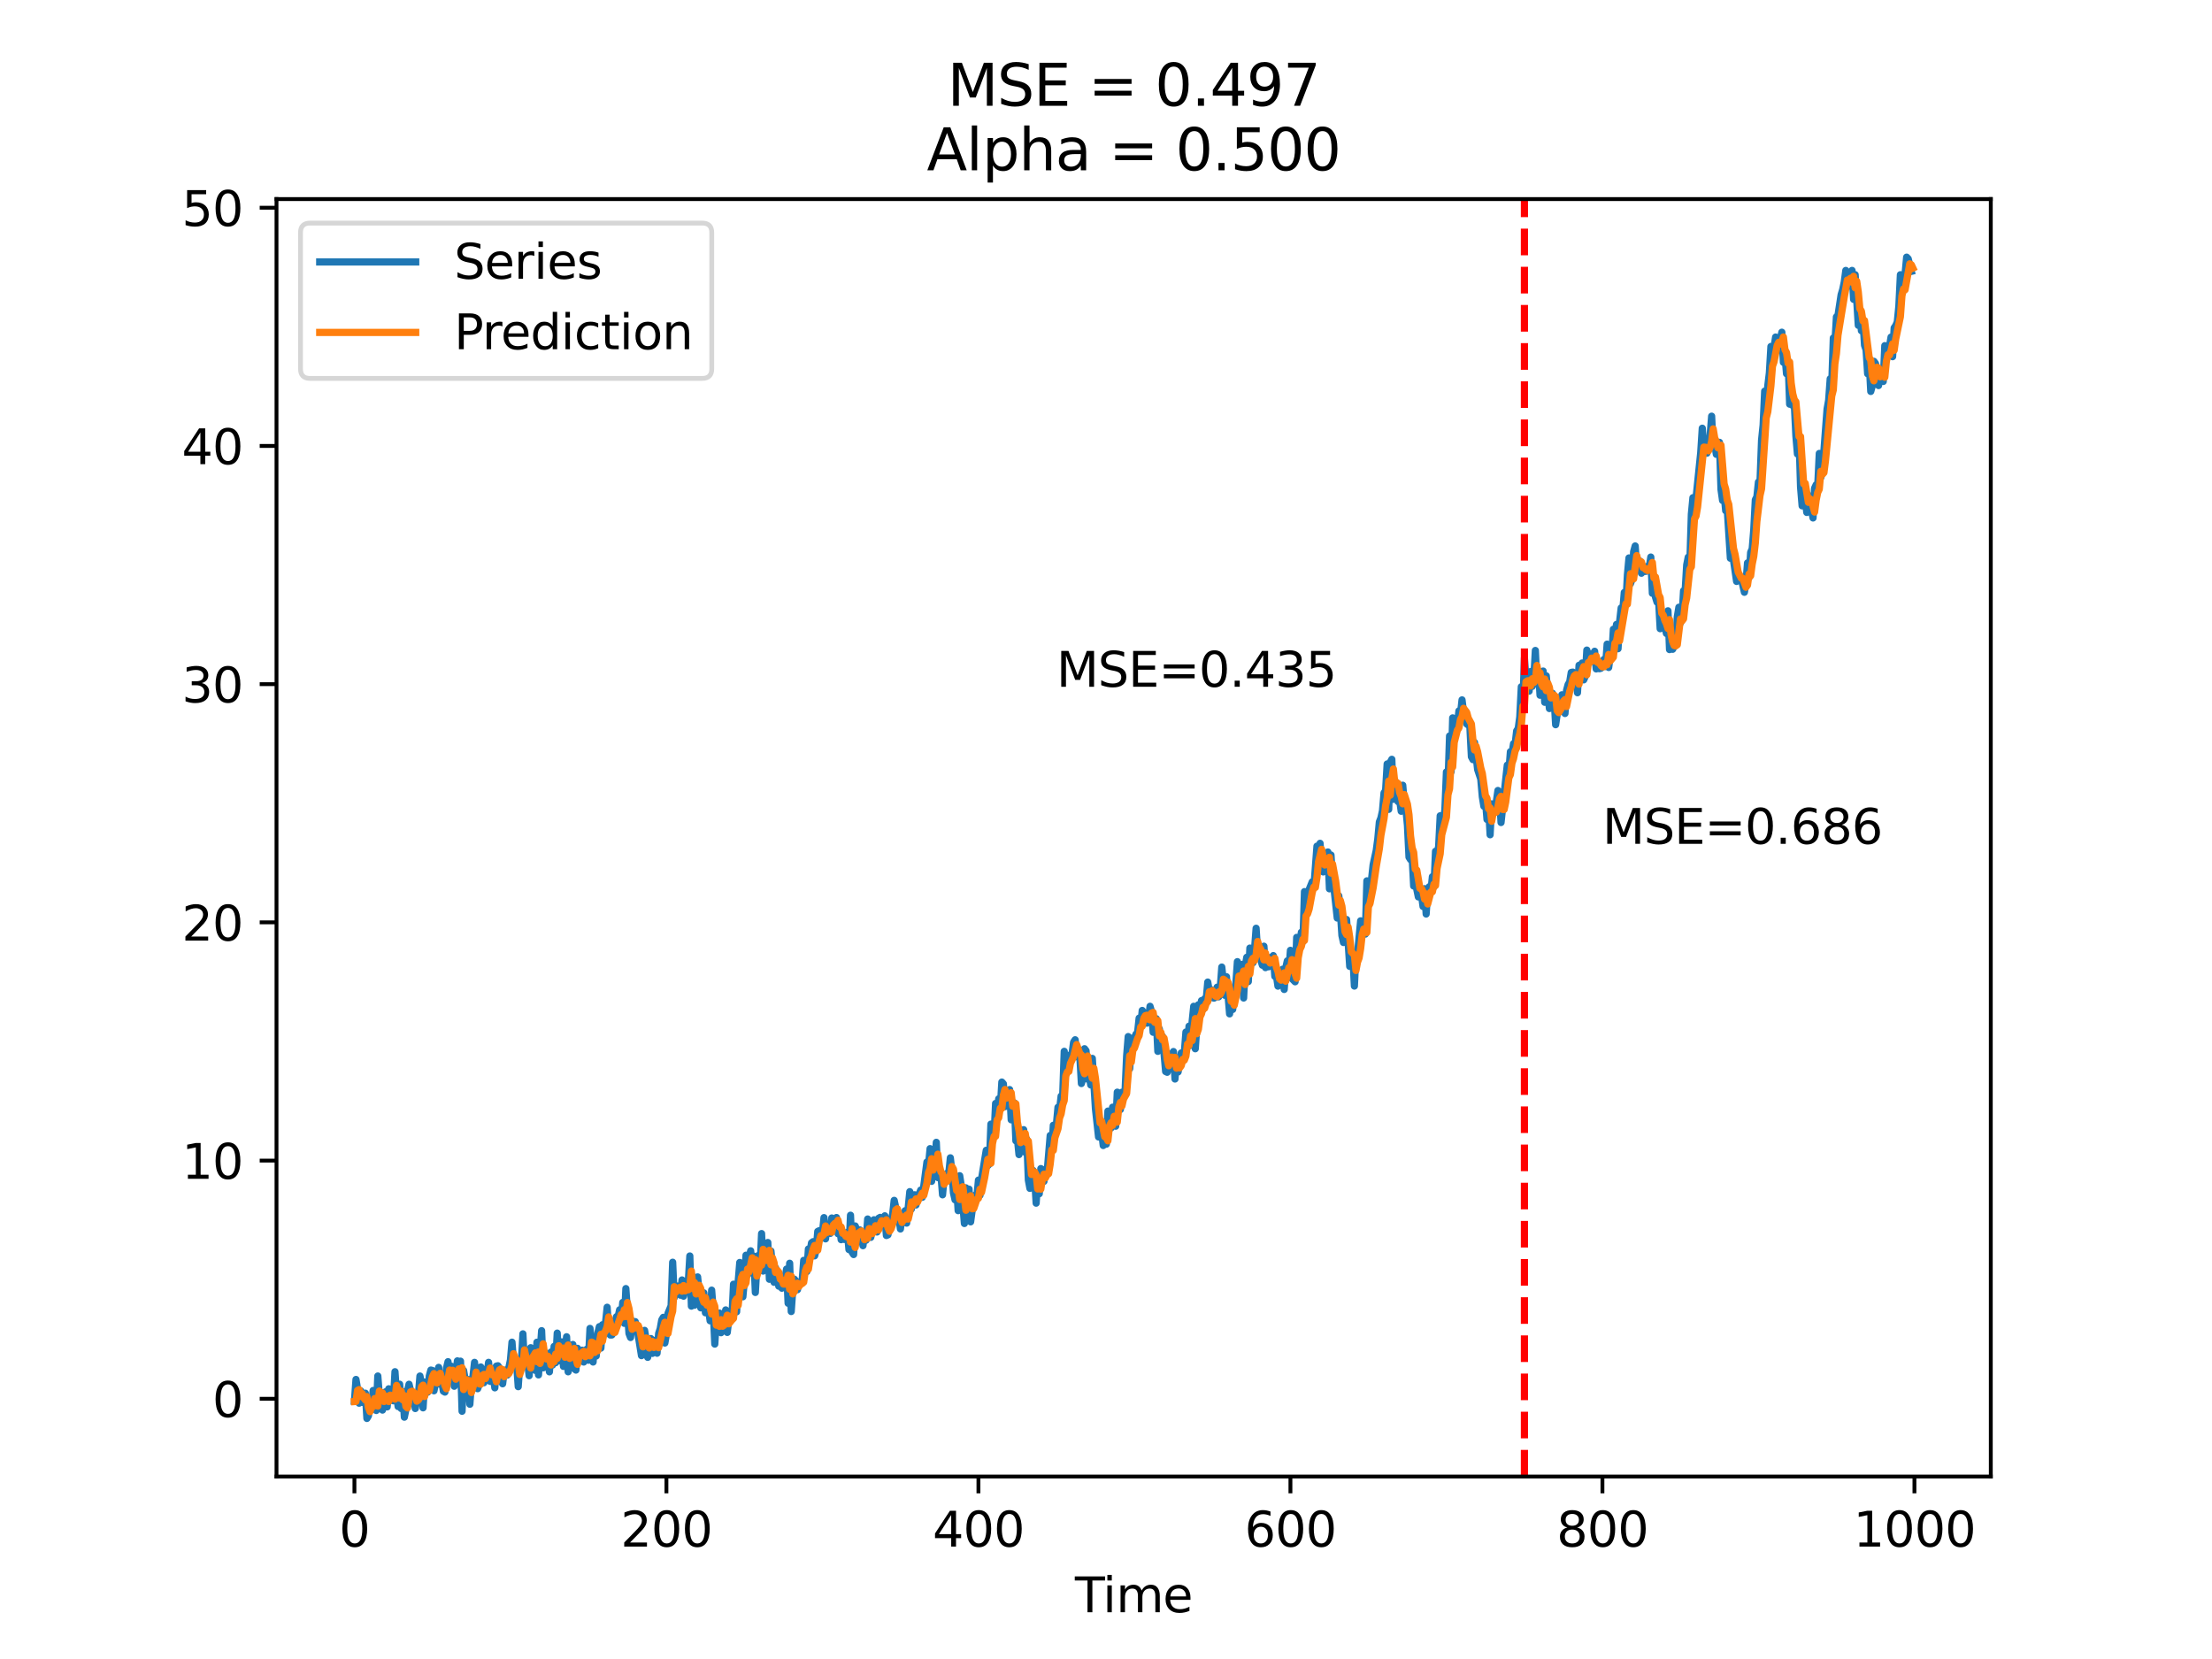<?xml version="1.0" encoding="utf-8" standalone="no"?>
<!DOCTYPE svg PUBLIC "-//W3C//DTD SVG 1.1//EN"
  "http://www.w3.org/Graphics/SVG/1.1/DTD/svg11.dtd">
<svg xmlns:xlink="http://www.w3.org/1999/xlink" width="460.8pt" height="345.6pt" viewBox="0 0 460.8 345.6" xmlns="http://www.w3.org/2000/svg" version="1.1">
 <defs>
  <style type="text/css">*{stroke-linejoin: round; stroke-linecap: butt}</style>
 </defs>
 <g id="figure_1">
  <g id="patch_1">
   <path d="M 0 345.6 
L 460.8 345.6 
L 460.8 0 
L 0 0 
z
" style="fill: #ffffff"/>
  </g>
  <g id="axes_1">
   <g id="patch_2">
    <path d="M 57.6 307.584 
L 414.72 307.584 
L 414.72 41.472 
L 57.6 41.472 
z
" style="fill: #ffffff"/>
   </g>
   <g id="matplotlib.axis_1">
    <g id="xtick_1">
     <g id="line2d_1">
      <defs>
       <path id="mbcb02aef95" d="M 0 0 
L 0 3.5 
" style="stroke: #000000; stroke-width: 0.8"/>
      </defs>
      <g>
       <use xlink:href="#mbcb02aef95" x="73.833" y="307.584" style="stroke: #000000; stroke-width: 0.8"/>
      </g>
     </g>
     <g id="text_1">
      <!-- 0 -->
      <g transform="translate(70.651 322.182) scale(0.1 -0.1)">
       <defs>
        <path id="DejaVuSans-30" d="M 2034 4250 
Q 1547 4250 1301 3770 
Q 1056 3291 1056 2328 
Q 1056 1369 1301 889 
Q 1547 409 2034 409 
Q 2525 409 2770 889 
Q 3016 1369 3016 2328 
Q 3016 3291 2770 3770 
Q 2525 4250 2034 4250 
z
M 2034 4750 
Q 2819 4750 3233 4129 
Q 3647 3509 3647 2328 
Q 3647 1150 3233 529 
Q 2819 -91 2034 -91 
Q 1250 -91 836 529 
Q 422 1150 422 2328 
Q 422 3509 836 4129 
Q 1250 4750 2034 4750 
z
" transform="scale(0.016)"/>
       </defs>
       <use xlink:href="#DejaVuSans-30"/>
      </g>
     </g>
    </g>
    <g id="xtick_2">
     <g id="line2d_2">
      <g>
       <use xlink:href="#mbcb02aef95" x="138.829" y="307.584" style="stroke: #000000; stroke-width: 0.8"/>
      </g>
     </g>
     <g id="text_2">
      <!-- 200 -->
      <g transform="translate(129.285 322.182) scale(0.1 -0.1)">
       <defs>
        <path id="DejaVuSans-32" d="M 1228 531 
L 3431 531 
L 3431 0 
L 469 0 
L 469 531 
Q 828 903 1448 1529 
Q 2069 2156 2228 2338 
Q 2531 2678 2651 2914 
Q 2772 3150 2772 3378 
Q 2772 3750 2511 3984 
Q 2250 4219 1831 4219 
Q 1534 4219 1204 4116 
Q 875 4013 500 3803 
L 500 4441 
Q 881 4594 1212 4672 
Q 1544 4750 1819 4750 
Q 2544 4750 2975 4387 
Q 3406 4025 3406 3419 
Q 3406 3131 3298 2873 
Q 3191 2616 2906 2266 
Q 2828 2175 2409 1742 
Q 1991 1309 1228 531 
z
" transform="scale(0.016)"/>
       </defs>
       <use xlink:href="#DejaVuSans-32"/>
       <use xlink:href="#DejaVuSans-30" x="63.623"/>
       <use xlink:href="#DejaVuSans-30" x="127.246"/>
      </g>
     </g>
    </g>
    <g id="xtick_3">
     <g id="line2d_3">
      <g>
       <use xlink:href="#mbcb02aef95" x="203.825" y="307.584" style="stroke: #000000; stroke-width: 0.8"/>
      </g>
     </g>
     <g id="text_3">
      <!-- 400 -->
      <g transform="translate(194.281 322.182) scale(0.1 -0.1)">
       <defs>
        <path id="DejaVuSans-34" d="M 2419 4116 
L 825 1625 
L 2419 1625 
L 2419 4116 
z
M 2253 4666 
L 3047 4666 
L 3047 1625 
L 3713 1625 
L 3713 1100 
L 3047 1100 
L 3047 0 
L 2419 0 
L 2419 1100 
L 313 1100 
L 313 1709 
L 2253 4666 
z
" transform="scale(0.016)"/>
       </defs>
       <use xlink:href="#DejaVuSans-34"/>
       <use xlink:href="#DejaVuSans-30" x="63.623"/>
       <use xlink:href="#DejaVuSans-30" x="127.246"/>
      </g>
     </g>
    </g>
    <g id="xtick_4">
     <g id="line2d_4">
      <g>
       <use xlink:href="#mbcb02aef95" x="268.82" y="307.584" style="stroke: #000000; stroke-width: 0.8"/>
      </g>
     </g>
     <g id="text_4">
      <!-- 600 -->
      <g transform="translate(259.277 322.182) scale(0.1 -0.1)">
       <defs>
        <path id="DejaVuSans-36" d="M 2113 2584 
Q 1688 2584 1439 2293 
Q 1191 2003 1191 1497 
Q 1191 994 1439 701 
Q 1688 409 2113 409 
Q 2538 409 2786 701 
Q 3034 994 3034 1497 
Q 3034 2003 2786 2293 
Q 2538 2584 2113 2584 
z
M 3366 4563 
L 3366 3988 
Q 3128 4100 2886 4159 
Q 2644 4219 2406 4219 
Q 1781 4219 1451 3797 
Q 1122 3375 1075 2522 
Q 1259 2794 1537 2939 
Q 1816 3084 2150 3084 
Q 2853 3084 3261 2657 
Q 3669 2231 3669 1497 
Q 3669 778 3244 343 
Q 2819 -91 2113 -91 
Q 1303 -91 875 529 
Q 447 1150 447 2328 
Q 447 3434 972 4092 
Q 1497 4750 2381 4750 
Q 2619 4750 2861 4703 
Q 3103 4656 3366 4563 
z
" transform="scale(0.016)"/>
       </defs>
       <use xlink:href="#DejaVuSans-36"/>
       <use xlink:href="#DejaVuSans-30" x="63.623"/>
       <use xlink:href="#DejaVuSans-30" x="127.246"/>
      </g>
     </g>
    </g>
    <g id="xtick_5">
     <g id="line2d_5">
      <g>
       <use xlink:href="#mbcb02aef95" x="333.816" y="307.584" style="stroke: #000000; stroke-width: 0.8"/>
      </g>
     </g>
     <g id="text_5">
      <!-- 800 -->
      <g transform="translate(324.273 322.182) scale(0.1 -0.1)">
       <defs>
        <path id="DejaVuSans-38" d="M 2034 2216 
Q 1584 2216 1326 1975 
Q 1069 1734 1069 1313 
Q 1069 891 1326 650 
Q 1584 409 2034 409 
Q 2484 409 2743 651 
Q 3003 894 3003 1313 
Q 3003 1734 2745 1975 
Q 2488 2216 2034 2216 
z
M 1403 2484 
Q 997 2584 770 2862 
Q 544 3141 544 3541 
Q 544 4100 942 4425 
Q 1341 4750 2034 4750 
Q 2731 4750 3128 4425 
Q 3525 4100 3525 3541 
Q 3525 3141 3298 2862 
Q 3072 2584 2669 2484 
Q 3125 2378 3379 2068 
Q 3634 1759 3634 1313 
Q 3634 634 3220 271 
Q 2806 -91 2034 -91 
Q 1263 -91 848 271 
Q 434 634 434 1313 
Q 434 1759 690 2068 
Q 947 2378 1403 2484 
z
M 1172 3481 
Q 1172 3119 1398 2916 
Q 1625 2713 2034 2713 
Q 2441 2713 2670 2916 
Q 2900 3119 2900 3481 
Q 2900 3844 2670 4047 
Q 2441 4250 2034 4250 
Q 1625 4250 1398 4047 
Q 1172 3844 1172 3481 
z
" transform="scale(0.016)"/>
       </defs>
       <use xlink:href="#DejaVuSans-38"/>
       <use xlink:href="#DejaVuSans-30" x="63.623"/>
       <use xlink:href="#DejaVuSans-30" x="127.246"/>
      </g>
     </g>
    </g>
    <g id="xtick_6">
     <g id="line2d_6">
      <g>
       <use xlink:href="#mbcb02aef95" x="398.812" y="307.584" style="stroke: #000000; stroke-width: 0.8"/>
      </g>
     </g>
     <g id="text_6">
      <!-- 1000 -->
      <g transform="translate(386.087 322.182) scale(0.1 -0.1)">
       <defs>
        <path id="DejaVuSans-31" d="M 794 531 
L 1825 531 
L 1825 4091 
L 703 3866 
L 703 4441 
L 1819 4666 
L 2450 4666 
L 2450 531 
L 3481 531 
L 3481 0 
L 794 0 
L 794 531 
z
" transform="scale(0.016)"/>
       </defs>
       <use xlink:href="#DejaVuSans-31"/>
       <use xlink:href="#DejaVuSans-30" x="63.623"/>
       <use xlink:href="#DejaVuSans-30" x="127.246"/>
       <use xlink:href="#DejaVuSans-30" x="190.869"/>
      </g>
     </g>
    </g>
    <g id="text_7">
     <!-- Time -->
     <g transform="translate(223.926 335.861) scale(0.1 -0.1)">
      <defs>
       <path id="DejaVuSans-54" d="M -19 4666 
L 3928 4666 
L 3928 4134 
L 2272 4134 
L 2272 0 
L 1638 0 
L 1638 4134 
L -19 4134 
L -19 4666 
z
" transform="scale(0.016)"/>
       <path id="DejaVuSans-69" d="M 603 3500 
L 1178 3500 
L 1178 0 
L 603 0 
L 603 3500 
z
M 603 4863 
L 1178 4863 
L 1178 4134 
L 603 4134 
L 603 4863 
z
" transform="scale(0.016)"/>
       <path id="DejaVuSans-6d" d="M 3328 2828 
Q 3544 3216 3844 3400 
Q 4144 3584 4550 3584 
Q 5097 3584 5394 3201 
Q 5691 2819 5691 2113 
L 5691 0 
L 5113 0 
L 5113 2094 
Q 5113 2597 4934 2840 
Q 4756 3084 4391 3084 
Q 3944 3084 3684 2787 
Q 3425 2491 3425 1978 
L 3425 0 
L 2847 0 
L 2847 2094 
Q 2847 2600 2669 2842 
Q 2491 3084 2119 3084 
Q 1678 3084 1418 2786 
Q 1159 2488 1159 1978 
L 1159 0 
L 581 0 
L 581 3500 
L 1159 3500 
L 1159 2956 
Q 1356 3278 1631 3431 
Q 1906 3584 2284 3584 
Q 2666 3584 2933 3390 
Q 3200 3197 3328 2828 
z
" transform="scale(0.016)"/>
       <path id="DejaVuSans-65" d="M 3597 1894 
L 3597 1613 
L 953 1613 
Q 991 1019 1311 708 
Q 1631 397 2203 397 
Q 2534 397 2845 478 
Q 3156 559 3463 722 
L 3463 178 
Q 3153 47 2828 -22 
Q 2503 -91 2169 -91 
Q 1331 -91 842 396 
Q 353 884 353 1716 
Q 353 2575 817 3079 
Q 1281 3584 2069 3584 
Q 2775 3584 3186 3129 
Q 3597 2675 3597 1894 
z
M 3022 2063 
Q 3016 2534 2758 2815 
Q 2500 3097 2075 3097 
Q 1594 3097 1305 2825 
Q 1016 2553 972 2059 
L 3022 2063 
z
" transform="scale(0.016)"/>
      </defs>
      <use xlink:href="#DejaVuSans-54"/>
      <use xlink:href="#DejaVuSans-69" x="57.959"/>
      <use xlink:href="#DejaVuSans-6d" x="85.742"/>
      <use xlink:href="#DejaVuSans-65" x="183.154"/>
     </g>
    </g>
   </g>
   <g id="matplotlib.axis_2">
    <g id="ytick_1">
     <g id="line2d_7">
      <defs>
       <path id="me5179b328b" d="M 0 0 
L -3.5 0 
" style="stroke: #000000; stroke-width: 0.8"/>
      </defs>
      <g>
       <use xlink:href="#me5179b328b" x="57.6" y="291.391" style="stroke: #000000; stroke-width: 0.8"/>
      </g>
     </g>
     <g id="text_8">
      <!-- 0 -->
      <g transform="translate(44.237 295.19) scale(0.1 -0.1)">
       <use xlink:href="#DejaVuSans-30"/>
      </g>
     </g>
    </g>
    <g id="ytick_2">
     <g id="line2d_8">
      <g>
       <use xlink:href="#me5179b328b" x="57.6" y="241.767" style="stroke: #000000; stroke-width: 0.8"/>
      </g>
     </g>
     <g id="text_9">
      <!-- 10 -->
      <g transform="translate(37.875 245.567) scale(0.1 -0.1)">
       <use xlink:href="#DejaVuSans-31"/>
       <use xlink:href="#DejaVuSans-30" x="63.623"/>
      </g>
     </g>
    </g>
    <g id="ytick_3">
     <g id="line2d_9">
      <g>
       <use xlink:href="#me5179b328b" x="57.6" y="192.144" style="stroke: #000000; stroke-width: 0.8"/>
      </g>
     </g>
     <g id="text_10">
      <!-- 20 -->
      <g transform="translate(37.875 195.943) scale(0.1 -0.1)">
       <use xlink:href="#DejaVuSans-32"/>
       <use xlink:href="#DejaVuSans-30" x="63.623"/>
      </g>
     </g>
    </g>
    <g id="ytick_4">
     <g id="line2d_10">
      <g>
       <use xlink:href="#me5179b328b" x="57.6" y="142.52" style="stroke: #000000; stroke-width: 0.8"/>
      </g>
     </g>
     <g id="text_11">
      <!-- 30 -->
      <g transform="translate(37.875 146.32) scale(0.1 -0.1)">
       <defs>
        <path id="DejaVuSans-33" d="M 2597 2516 
Q 3050 2419 3304 2112 
Q 3559 1806 3559 1356 
Q 3559 666 3084 287 
Q 2609 -91 1734 -91 
Q 1441 -91 1130 -33 
Q 819 25 488 141 
L 488 750 
Q 750 597 1062 519 
Q 1375 441 1716 441 
Q 2309 441 2620 675 
Q 2931 909 2931 1356 
Q 2931 1769 2642 2001 
Q 2353 2234 1838 2234 
L 1294 2234 
L 1294 2753 
L 1863 2753 
Q 2328 2753 2575 2939 
Q 2822 3125 2822 3475 
Q 2822 3834 2567 4026 
Q 2313 4219 1838 4219 
Q 1578 4219 1281 4162 
Q 984 4106 628 3988 
L 628 4550 
Q 988 4650 1302 4700 
Q 1616 4750 1894 4750 
Q 2613 4750 3031 4423 
Q 3450 4097 3450 3541 
Q 3450 3153 3228 2886 
Q 3006 2619 2597 2516 
z
" transform="scale(0.016)"/>
       </defs>
       <use xlink:href="#DejaVuSans-33"/>
       <use xlink:href="#DejaVuSans-30" x="63.623"/>
      </g>
     </g>
    </g>
    <g id="ytick_5">
     <g id="line2d_11">
      <g>
       <use xlink:href="#me5179b328b" x="57.6" y="92.897" style="stroke: #000000; stroke-width: 0.8"/>
      </g>
     </g>
     <g id="text_12">
      <!-- 40 -->
      <g transform="translate(37.875 96.696) scale(0.1 -0.1)">
       <use xlink:href="#DejaVuSans-34"/>
       <use xlink:href="#DejaVuSans-30" x="63.623"/>
      </g>
     </g>
    </g>
    <g id="ytick_6">
     <g id="line2d_12">
      <g>
       <use xlink:href="#me5179b328b" x="57.6" y="43.273" style="stroke: #000000; stroke-width: 0.8"/>
      </g>
     </g>
     <g id="text_13">
      <!-- 50 -->
      <g transform="translate(37.875 47.073) scale(0.1 -0.1)">
       <defs>
        <path id="DejaVuSans-35" d="M 691 4666 
L 3169 4666 
L 3169 4134 
L 1269 4134 
L 1269 2991 
Q 1406 3038 1543 3061 
Q 1681 3084 1819 3084 
Q 2600 3084 3056 2656 
Q 3513 2228 3513 1497 
Q 3513 744 3044 326 
Q 2575 -91 1722 -91 
Q 1428 -91 1123 -41 
Q 819 9 494 109 
L 494 744 
Q 775 591 1075 516 
Q 1375 441 1709 441 
Q 2250 441 2565 725 
Q 2881 1009 2881 1497 
Q 2881 1984 2565 2268 
Q 2250 2553 1709 2553 
Q 1456 2553 1204 2497 
Q 953 2441 691 2322 
L 691 4666 
z
" transform="scale(0.016)"/>
       </defs>
       <use xlink:href="#DejaVuSans-35"/>
       <use xlink:href="#DejaVuSans-30" x="63.623"/>
      </g>
     </g>
    </g>
   </g>
   <g id="line2d_13">
    <path d="M 73.833 291.921 
L 74.158 287.364 
L 74.483 289.313 
L 74.808 292.312 
L 75.133 289.725 
L 75.458 292.141 
L 75.783 292.064 
L 76.108 290.224 
L 76.433 295.488 
L 76.758 294.939 
L 77.083 291.975 
L 77.408 293.019 
L 77.732 289.658 
L 78.057 292.631 
L 78.382 293.83 
L 78.707 286.646 
L 79.032 290.809 
L 79.357 290.058 
L 79.682 293.747 
L 80.332 289.937 
L 80.657 293.079 
L 80.982 289.31 
L 81.307 291.755 
L 81.632 291.015 
L 81.957 291.811 
L 82.282 285.748 
L 82.607 290.4 
L 82.932 293.009 
L 83.257 288.354 
L 83.582 293.424 
L 83.907 289.866 
L 84.232 295.223 
L 84.557 293.618 
L 84.882 289.78 
L 85.207 288.366 
L 85.532 289.687 
L 85.857 290.296 
L 86.182 290.637 
L 86.507 293.423 
L 86.832 291.392 
L 87.157 290.587 
L 87.482 286.649 
L 87.807 288.238 
L 88.132 293.277 
L 88.457 287.908 
L 88.782 289.476 
L 89.107 290.01 
L 89.432 286.627 
L 89.757 285.409 
L 90.082 285.488 
L 90.407 289.726 
L 91.382 284.85 
L 91.707 288.37 
L 92.032 287.573 
L 92.357 289.808 
L 92.682 290 
L 93.007 285.004 
L 93.331 283.661 
L 93.656 287.225 
L 93.981 284.591 
L 94.306 286.23 
L 94.631 288.783 
L 95.281 283.492 
L 95.606 287.462 
L 95.931 283.553 
L 96.256 293.992 
L 96.581 285.501 
L 96.906 287.362 
L 97.231 288.344 
L 97.556 287.383 
L 97.881 292.534 
L 98.206 288.122 
L 98.531 286.647 
L 98.856 283.803 
L 99.181 288.674 
L 99.506 289.293 
L 99.831 288.415 
L 100.156 284.765 
L 100.481 286.073 
L 100.806 288.044 
L 101.131 285.287 
L 101.456 286.143 
L 101.781 283.799 
L 102.106 287.761 
L 102.431 286.65 
L 102.756 286.63 
L 103.081 289.114 
L 103.406 284.581 
L 103.731 284.511 
L 104.381 285.459 
L 104.706 288.267 
L 105.031 285.689 
L 105.356 285.4 
L 105.681 286.456 
L 106.331 283.328 
L 106.656 279.597 
L 106.981 283.797 
L 107.306 283.549 
L 107.631 284.333 
L 107.956 288.871 
L 108.281 284.135 
L 108.606 283.876 
L 108.931 277.863 
L 109.255 284.395 
L 109.58 283.102 
L 109.905 283.86 
L 110.23 286.586 
L 110.555 280.751 
L 110.88 281.611 
L 111.205 281.393 
L 111.53 285.481 
L 111.855 279.605 
L 112.18 286.418 
L 112.83 277.201 
L 113.155 284.942 
L 113.48 283.74 
L 113.805 281.944 
L 114.13 283.306 
L 114.455 285.78 
L 114.78 281.652 
L 115.105 284.364 
L 115.43 280.477 
L 115.755 283.875 
L 116.08 277.71 
L 116.405 283.481 
L 116.73 282.338 
L 117.055 279.54 
L 117.38 284.649 
L 118.03 278.468 
L 118.355 285.772 
L 118.68 281.403 
L 119.005 281.295 
L 119.33 280.075 
L 119.655 285.15 
L 119.98 285.411 
L 120.305 280.875 
L 120.63 281.446 
L 120.955 281.548 
L 121.28 281.267 
L 121.605 283.736 
L 121.93 281.358 
L 122.255 281.055 
L 122.58 283.362 
L 122.905 276.729 
L 123.555 283.735 
L 123.88 278.807 
L 124.205 282.48 
L 124.53 277.708 
L 124.855 276.363 
L 125.179 280.836 
L 125.504 275.962 
L 125.829 276.879 
L 126.154 275.421 
L 126.479 272.324 
L 126.804 277.23 
L 127.129 278.11 
L 127.454 278.102 
L 127.779 277.616 
L 128.104 275.528 
L 128.429 274.288 
L 128.754 274.303 
L 129.079 272.852 
L 129.404 274.85 
L 129.729 271.315 
L 130.054 275.679 
L 130.379 268.433 
L 131.029 277.79 
L 131.354 278.63 
L 131.679 275.123 
L 132.004 277.249 
L 132.329 275.317 
L 132.654 276.317 
L 133.304 280.382 
L 133.629 282.405 
L 134.279 277.14 
L 134.604 278.968 
L 134.929 282.762 
L 135.254 279.343 
L 135.579 278.842 
L 135.904 281.936 
L 136.229 279.222 
L 136.554 279.234 
L 136.879 281.903 
L 137.204 277.785 
L 137.529 276.807 
L 137.854 274.962 
L 138.179 274.419 
L 138.504 279.778 
L 138.829 277.964 
L 139.154 273.599 
L 139.804 272.02 
L 140.129 262.944 
L 140.454 270.309 
L 140.779 268.158 
L 141.103 267.902 
L 141.428 268.001 
L 141.753 269.813 
L 142.078 266.639 
L 142.403 270.017 
L 142.728 268.357 
L 143.053 268.742 
L 143.378 267.205 
L 143.703 261.639 
L 144.028 272.091 
L 144.353 265.932 
L 144.678 271.908 
L 145.003 269.436 
L 145.328 266.002 
L 145.978 272.448 
L 146.303 272.155 
L 146.628 269.328 
L 146.953 273.475 
L 147.278 271.771 
L 147.603 272.824 
L 147.928 275.148 
L 148.253 268.759 
L 148.578 272.99 
L 148.903 279.998 
L 149.228 274.834 
L 149.553 277.166 
L 149.878 273.533 
L 150.203 277.629 
L 151.178 272.878 
L 151.503 277.57 
L 151.828 274.883 
L 152.478 274.32 
L 152.803 267.523 
L 153.453 273.273 
L 153.778 266.932 
L 154.103 262.993 
L 154.428 264.747 
L 154.753 270.146 
L 155.078 266.677 
L 155.403 261.48 
L 155.728 265.589 
L 156.053 262.017 
L 156.378 260.567 
L 156.703 264.256 
L 157.027 261.673 
L 157.352 269.246 
L 157.677 263.535 
L 158.002 261.521 
L 158.327 264.002 
L 158.652 256.974 
L 158.977 264.791 
L 159.302 262.644 
L 159.627 261.621 
L 159.952 258.832 
L 160.277 266.492 
L 160.602 260.608 
L 161.252 267.129 
L 161.577 264.151 
L 161.902 265.391 
L 162.227 267.93 
L 162.552 266.778 
L 162.877 268.358 
L 163.527 266.444 
L 163.852 264.366 
L 164.177 271.494 
L 164.502 263.155 
L 164.827 273.217 
L 165.152 268.577 
L 165.477 266.471 
L 165.802 266.872 
L 166.127 268.667 
L 166.452 267.114 
L 166.777 267.228 
L 167.102 266.816 
L 167.427 262.549 
L 167.752 263.041 
L 168.077 264.896 
L 168.402 260.186 
L 168.727 260.902 
L 169.052 258.912 
L 169.377 258.66 
L 169.702 261.612 
L 170.027 260.328 
L 170.352 256.524 
L 170.677 256.368 
L 171.002 257.507 
L 171.327 256.81 
L 171.652 253.65 
L 171.977 258.08 
L 172.302 255.119 
L 172.627 256.91 
L 172.951 256.943 
L 173.276 253.728 
L 173.601 254.507 
L 173.926 254.677 
L 174.251 253.629 
L 174.576 257.011 
L 174.901 255.578 
L 175.226 258.251 
L 175.551 256.881 
L 175.876 258.198 
L 176.201 257.801 
L 176.526 256.702 
L 176.851 260.31 
L 177.176 253.15 
L 177.501 260.856 
L 177.826 261.345 
L 178.151 255.385 
L 178.476 256.176 
L 178.801 256.43 
L 179.126 256.218 
L 179.451 257.571 
L 179.776 259.501 
L 180.101 256.796 
L 180.426 258.357 
L 180.751 253.94 
L 181.076 256.403 
L 181.401 257.769 
L 181.726 256.211 
L 182.051 254.098 
L 182.376 256.251 
L 182.701 256.649 
L 183.026 253.789 
L 183.351 253.602 
L 183.676 255.316 
L 184.001 255.108 
L 184.326 253.274 
L 184.651 257.381 
L 184.976 257.242 
L 185.626 254.251 
L 185.951 252.947 
L 186.276 250.054 
L 186.601 251.573 
L 186.926 254.067 
L 187.251 253.662 
L 187.576 256.016 
L 187.901 253.449 
L 188.226 253.95 
L 188.55 252.215 
L 188.875 254.798 
L 189.525 248.24 
L 189.85 251.881 
L 190.5 248.886 
L 190.825 251.023 
L 191.15 248.868 
L 191.475 248.765 
L 191.8 247.911 
L 192.125 249.424 
L 193.1 242.057 
L 193.425 242.732 
L 193.75 239.278 
L 194.075 246.099 
L 194.4 241.68 
L 194.725 243.121 
L 195.05 237.963 
L 195.375 245.317 
L 195.7 245.406 
L 196.025 244.917 
L 196.35 248.903 
L 196.675 245.231 
L 197 246.188 
L 197.325 244.385 
L 197.65 244.428 
L 197.975 241.191 
L 198.3 244.095 
L 198.625 248.514 
L 198.95 249.945 
L 199.275 247.116 
L 199.6 252.203 
L 199.925 244.924 
L 200.25 247.017 
L 200.9 254.879 
L 201.225 247.451 
L 201.55 251.152 
L 201.875 247.722 
L 202.2 254.535 
L 202.85 249.705 
L 203.175 248.957 
L 203.5 249.408 
L 203.825 245.836 
L 204.15 249.002 
L 204.474 245.576 
L 205.449 239.624 
L 205.774 242.824 
L 206.099 242.483 
L 206.424 234.172 
L 206.749 235.231 
L 207.074 236.695 
L 207.399 229.864 
L 207.724 232.415 
L 208.049 228.897 
L 208.374 230.925 
L 208.699 225.412 
L 209.024 225.776 
L 209.349 230.536 
L 209.674 227.478 
L 209.999 228.442 
L 210.324 226.981 
L 210.649 233.277 
L 210.974 229.846 
L 211.299 229.733 
L 211.624 237.66 
L 211.949 237.274 
L 212.274 240.523 
L 212.599 237.311 
L 212.924 236.071 
L 213.249 235.333 
L 213.574 240.058 
L 213.899 237.325 
L 214.224 245.83 
L 214.549 247.562 
L 214.874 244.269 
L 215.199 243.818 
L 215.524 245.316 
L 215.849 250.64 
L 216.174 245.804 
L 216.499 248.684 
L 216.824 243.438 
L 217.149 243.63 
L 217.474 246.106 
L 217.799 244.087 
L 218.124 244.296 
L 218.774 236.535 
L 219.099 239.777 
L 219.424 234.413 
L 219.749 235.247 
L 220.074 234.131 
L 220.398 230.659 
L 220.723 231.218 
L 221.048 228.338 
L 221.373 228.339 
L 221.698 219.009 
L 222.023 222.455 
L 222.348 223.102 
L 222.673 219.84 
L 222.998 219.855 
L 223.323 219.54 
L 223.648 217.102 
L 223.973 216.6 
L 224.298 219.87 
L 224.623 220.27 
L 224.948 220.014 
L 225.273 225.721 
L 225.598 224.618 
L 225.923 218.463 
L 226.248 218.893 
L 226.573 224.808 
L 226.898 224.043 
L 227.223 226.021 
L 227.548 220.479 
L 228.198 230.978 
L 228.848 236.853 
L 229.173 233.272 
L 229.823 238.633 
L 230.148 237.093 
L 230.473 238.354 
L 230.798 231.458 
L 231.448 234.983 
L 231.773 230.645 
L 232.098 233.289 
L 232.423 234.605 
L 232.748 227.517 
L 233.073 228.65 
L 233.398 231.138 
L 233.723 227.525 
L 234.048 227.653 
L 234.373 227.305 
L 234.698 219.965 
L 235.023 215.936 
L 235.348 222.605 
L 235.673 216.275 
L 235.998 217.922 
L 236.322 216.272 
L 236.647 215.427 
L 236.972 215.148 
L 237.297 212.097 
L 237.622 213.664 
L 237.947 210.493 
L 238.597 211.408 
L 238.922 213.145 
L 239.247 212.558 
L 239.572 209.629 
L 239.897 210.763 
L 240.222 215.041 
L 240.547 213.065 
L 240.872 212.208 
L 241.197 219.018 
L 241.522 214.35 
L 241.847 218.161 
L 242.172 215.895 
L 242.822 223.216 
L 243.147 223.374 
L 243.472 219.716 
L 243.797 219.58 
L 244.122 222.739 
L 244.447 219.055 
L 244.772 224.778 
L 245.097 220.705 
L 245.422 223.306 
L 246.072 219.349 
L 246.397 221.025 
L 246.722 219.179 
L 247.047 214.987 
L 247.372 218.114 
L 247.697 213.764 
L 248.022 217.767 
L 248.347 212.766 
L 248.672 209.625 
L 248.997 218.476 
L 249.647 209.309 
L 249.972 210.523 
L 250.297 208.442 
L 250.622 210.277 
L 250.947 208.054 
L 251.272 208.223 
L 251.597 204.582 
L 251.922 206.565 
L 252.246 206.142 
L 252.571 207.846 
L 252.896 207.93 
L 253.221 207.731 
L 253.546 205.649 
L 253.871 207.661 
L 254.196 205.894 
L 254.521 201.456 
L 255.171 207.343 
L 255.496 203.471 
L 256.146 211.21 
L 256.471 208.428 
L 256.796 210.288 
L 257.121 206.184 
L 257.446 204.879 
L 257.771 200.33 
L 258.096 203.201 
L 258.421 204.045 
L 258.746 200.908 
L 259.071 207.904 
L 259.396 201.283 
L 259.721 199.416 
L 260.046 204.483 
L 260.371 197.497 
L 261.021 200.563 
L 261.346 197.66 
L 261.671 193.371 
L 261.996 198.411 
L 262.321 198.192 
L 262.646 199.982 
L 262.971 201.072 
L 263.296 197.109 
L 263.621 201.577 
L 263.946 199.627 
L 264.271 201.399 
L 264.596 199.479 
L 264.921 200.322 
L 265.246 199.069 
L 265.571 203.395 
L 265.896 203.259 
L 266.221 205.433 
L 266.546 204.457 
L 266.871 202.684 
L 267.196 201.908 
L 267.521 206.123 
L 267.846 201.595 
L 268.17 200.165 
L 268.495 202.13 
L 268.82 197.97 
L 269.145 203.861 
L 269.795 204.525 
L 270.12 195.271 
L 270.445 196.103 
L 270.77 196.498 
L 271.095 194.208 
L 271.42 196.169 
L 271.745 185.737 
L 272.07 189.896 
L 272.395 188.367 
L 272.72 185.297 
L 273.37 183.689 
L 273.695 184.948 
L 274.345 176.264 
L 274.67 176.841 
L 274.995 175.676 
L 275.32 180.563 
L 275.645 181.639 
L 275.97 179.611 
L 276.295 179.5 
L 276.62 177.48 
L 276.945 185.157 
L 277.27 178.115 
L 277.595 183.423 
L 277.92 185.355 
L 278.57 191.246 
L 278.895 186.611 
L 279.22 189.998 
L 279.545 194.885 
L 279.87 196.341 
L 280.195 195.307 
L 280.52 191.548 
L 281.17 201.32 
L 281.495 198.83 
L 281.82 199.282 
L 282.145 205.418 
L 282.47 198.706 
L 282.795 198.706 
L 283.445 191.82 
L 283.769 192.339 
L 284.094 194.274 
L 284.419 194.593 
L 284.744 183.497 
L 285.069 187.594 
L 285.719 183.141 
L 286.044 180.149 
L 286.694 177.174 
L 287.019 174.745 
L 287.344 171.219 
L 287.669 170.389 
L 287.994 168.902 
L 288.319 165.187 
L 288.644 164.656 
L 288.969 159.143 
L 289.294 168.603 
L 289.619 158.779 
L 289.944 158.177 
L 290.269 166.515 
L 290.594 162.636 
L 290.919 163.424 
L 291.244 166.994 
L 291.569 166.69 
L 291.894 169.002 
L 292.219 163.579 
L 292.544 167.44 
L 292.869 168.554 
L 293.194 171.934 
L 293.519 178.564 
L 293.844 179.077 
L 294.169 178.503 
L 294.494 184.576 
L 294.819 181.443 
L 295.144 185.278 
L 295.469 186.849 
L 295.794 185.127 
L 296.119 186.472 
L 296.444 188.844 
L 296.769 185.124 
L 297.094 190.407 
L 297.419 185.591 
L 297.744 184.721 
L 298.069 185.726 
L 298.394 182.625 
L 298.719 184.751 
L 299.044 177.334 
L 299.369 177.868 
L 299.693 176.33 
L 300.018 169.938 
L 300.343 171.724 
L 300.668 170.881 
L 300.993 168.678 
L 301.318 160.805 
L 301.643 163.088 
L 301.968 153.308 
L 302.293 160.765 
L 302.618 149.547 
L 302.943 151.639 
L 303.268 151.082 
L 303.593 151.162 
L 303.918 148.089 
L 304.243 148.748 
L 304.568 145.798 
L 304.893 148.43 
L 305.218 148.802 
L 305.543 150.804 
L 306.193 151.284 
L 306.518 157.648 
L 306.843 158.249 
L 307.168 154.662 
L 307.818 160.316 
L 308.468 162.276 
L 308.793 165.992 
L 309.118 167.966 
L 309.443 166.767 
L 309.768 170.708 
L 310.093 168.081 
L 310.418 173.898 
L 310.743 167.453 
L 311.068 168.914 
L 311.393 169.274 
L 312.043 164.673 
L 312.368 165.384 
L 312.693 171.35 
L 313.668 162.326 
L 313.993 159.391 
L 314.318 160.687 
L 314.643 156.593 
L 314.968 157.093 
L 315.293 154.922 
L 315.617 155.136 
L 315.942 152.26 
L 316.267 151.756 
L 316.592 149.387 
L 316.917 143.064 
L 317.242 146.911 
L 317.567 137.077 
L 317.892 141.617 
L 318.217 141.799 
L 318.542 143.983 
L 318.867 139.886 
L 319.192 142.985 
L 319.517 141.336 
L 319.842 135.502 
L 320.167 142.42 
L 320.492 139.75 
L 320.817 144.836 
L 321.142 143.714 
L 321.467 139.792 
L 321.792 146.3 
L 322.117 140.784 
L 322.767 147.605 
L 323.092 144.999 
L 323.417 144.424 
L 323.742 145.466 
L 324.067 150.971 
L 324.392 148.838 
L 324.717 147.498 
L 325.042 146.815 
L 325.367 144.739 
L 325.692 145.397 
L 326.017 148.633 
L 326.342 143.794 
L 326.667 142.591 
L 326.992 142.053 
L 327.317 140.079 
L 327.642 140.011 
L 327.967 140.275 
L 328.292 140.954 
L 328.617 144.311 
L 328.942 138.589 
L 329.267 138.669 
L 329.592 138.111 
L 329.917 141.629 
L 330.242 140.895 
L 330.567 135.425 
L 330.892 138.03 
L 331.217 136.195 
L 331.541 137.82 
L 331.866 137.858 
L 332.191 135.669 
L 332.516 139.348 
L 332.841 137.889 
L 333.166 139.306 
L 333.491 139.222 
L 333.816 138.833 
L 334.141 137.358 
L 334.466 138.846 
L 334.791 134.186 
L 335.116 139.05 
L 335.441 136.701 
L 335.766 136.61 
L 336.091 131.085 
L 336.416 133.224 
L 336.741 130.075 
L 337.066 135.142 
L 337.391 129.528 
L 337.716 126.647 
L 338.041 127.266 
L 338.366 123.417 
L 338.691 125.933 
L 339.016 119.768 
L 339.341 116.228 
L 339.666 121.579 
L 339.991 120.637 
L 340.316 114.908 
L 340.641 113.732 
L 340.966 118.258 
L 341.616 116.863 
L 341.941 119.414 
L 342.266 118.489 
L 342.591 119.046 
L 342.916 119.014 
L 343.241 117.948 
L 343.566 118.215 
L 343.891 116.044 
L 344.216 123.599 
L 344.541 120.017 
L 344.866 124.402 
L 345.191 125.443 
L 345.516 125.096 
L 345.841 130.968 
L 346.166 128.568 
L 346.491 130.322 
L 346.816 130.578 
L 347.141 131.959 
L 347.465 127.239 
L 347.79 135.32 
L 348.115 135.189 
L 348.44 135.261 
L 349.09 134.067 
L 349.415 128.456 
L 349.74 126.5 
L 350.065 129.769 
L 350.39 128.478 
L 350.715 123.06 
L 351.04 123.205 
L 351.365 117.696 
L 351.69 116.062 
L 352.015 117.538 
L 352.34 107.109 
L 352.665 103.676 
L 352.99 106.896 
L 354.29 94.301 
L 354.615 89.204 
L 354.94 93.208 
L 355.265 93.674 
L 355.59 94.407 
L 356.24 90.794 
L 356.565 86.696 
L 356.89 93.241 
L 357.215 92.562 
L 357.54 94.643 
L 358.19 92.141 
L 358.515 101.965 
L 358.84 104.257 
L 359.165 102.949 
L 359.49 106.39 
L 359.815 106.03 
L 360.465 116.294 
L 360.79 116.083 
L 361.115 116.707 
L 361.765 121.122 
L 362.09 120.67 
L 362.415 120.958 
L 362.74 120.56 
L 363.389 123.382 
L 363.714 121.453 
L 364.039 117.26 
L 364.364 120.327 
L 364.689 115.071 
L 365.014 114.325 
L 365.339 110.361 
L 365.664 104.115 
L 365.989 103.493 
L 366.314 100.415 
L 366.639 100.412 
L 366.964 91.701 
L 367.289 88.534 
L 367.614 81.481 
L 367.939 84.511 
L 368.264 80.345 
L 368.589 77.703 
L 368.914 72.174 
L 369.239 74.462 
L 369.889 70.213 
L 370.214 70.649 
L 370.539 72.047 
L 371.189 69.206 
L 371.514 75.483 
L 371.839 74.036 
L 372.164 77.857 
L 372.489 75.189 
L 372.814 84.198 
L 373.139 84.245 
L 373.464 84.481 
L 373.789 84.15 
L 374.114 90.813 
L 374.439 94.581 
L 374.764 90.969 
L 375.089 101.487 
L 375.414 105.379 
L 375.739 100.589 
L 376.064 104.369 
L 376.389 106.752 
L 376.714 103.182 
L 377.689 107.9 
L 378.014 101.687 
L 378.339 100.985 
L 378.664 101.231 
L 378.989 94.46 
L 379.313 99.459 
L 379.638 98.099 
L 380.613 85.2 
L 380.938 83.391 
L 381.263 78.91 
L 381.588 79.935 
L 381.913 70.398 
L 382.238 71.488 
L 382.563 66.012 
L 382.888 65.669 
L 383.538 61.404 
L 383.863 60.317 
L 384.188 58.771 
L 384.513 56.337 
L 384.838 58.748 
L 385.163 57.4 
L 385.488 59.612 
L 385.813 56.332 
L 386.138 62.359 
L 386.463 57.215 
L 387.113 67.775 
L 387.438 65.365 
L 387.763 68.9 
L 388.088 66.678 
L 388.413 71.922 
L 388.738 72.891 
L 389.063 77.861 
L 389.388 75.554 
L 389.713 81.547 
L 390.038 80.378 
L 390.363 75.27 
L 390.688 75.694 
L 391.013 76.843 
L 391.338 80.317 
L 391.663 77.82 
L 391.988 77.266 
L 392.313 79.47 
L 392.638 72.004 
L 392.963 72.516 
L 393.288 74.043 
L 393.938 70.221 
L 394.263 74.303 
L 394.588 68.308 
L 394.912 67.834 
L 395.237 67.09 
L 395.562 63.809 
L 395.887 57.227 
L 396.537 60.541 
L 397.187 53.568 
L 397.512 53.906 
L 398.162 56.534 
L 398.162 56.534 
" clip-path="url(#p0f834e2270)" style="fill: none; stroke: #1f77b4; stroke-width: 1.5; stroke-linecap: square"/>
   </g>
   <g id="line2d_14">
    <path d="M 73.833 291.972 
L 74.158 291.947 
L 74.483 289.655 
L 74.808 289.484 
L 75.133 290.898 
L 75.458 290.311 
L 75.783 291.226 
L 76.108 291.645 
L 76.433 290.935 
L 76.758 293.211 
L 77.083 294.075 
L 77.408 293.025 
L 77.732 293.022 
L 78.057 291.34 
L 78.382 291.985 
L 78.707 292.908 
L 79.032 289.777 
L 79.357 290.293 
L 79.682 290.175 
L 80.007 291.961 
L 80.332 291.76 
L 80.657 290.848 
L 80.982 291.964 
L 81.307 290.637 
L 81.632 291.196 
L 81.957 291.105 
L 82.282 291.458 
L 82.607 288.603 
L 82.932 289.502 
L 83.257 291.255 
L 83.582 289.804 
L 83.907 291.614 
L 84.232 290.74 
L 84.557 292.981 
L 84.882 293.299 
L 85.532 289.953 
L 85.857 289.82 
L 86.507 290.347 
L 86.832 291.885 
L 87.157 291.638 
L 87.482 291.113 
L 87.807 288.881 
L 88.132 288.559 
L 88.457 290.918 
L 88.782 289.413 
L 89.107 289.444 
L 89.432 289.727 
L 90.082 286.793 
L 90.407 286.141 
L 90.732 287.933 
L 91.057 288.101 
L 91.382 287.328 
L 91.707 286.089 
L 92.032 287.23 
L 92.357 287.401 
L 92.682 288.605 
L 93.007 289.302 
L 93.656 285.407 
L 93.981 286.316 
L 94.306 285.454 
L 94.631 285.842 
L 94.956 287.313 
L 95.281 286.83 
L 95.606 285.161 
L 95.931 286.312 
L 96.256 284.932 
L 96.581 289.462 
L 96.906 287.482 
L 97.231 287.422 
L 97.556 287.883 
L 97.881 287.633 
L 98.206 290.084 
L 98.856 287.875 
L 99.181 285.839 
L 99.831 288.275 
L 100.156 288.345 
L 100.481 286.555 
L 100.806 286.314 
L 101.131 287.179 
L 101.456 286.233 
L 101.781 286.188 
L 102.106 284.993 
L 102.431 286.377 
L 103.081 286.572 
L 103.406 287.843 
L 103.731 286.212 
L 104.056 285.361 
L 104.381 285.18 
L 104.706 285.32 
L 105.031 286.793 
L 105.681 285.82 
L 106.006 286.138 
L 106.331 285.465 
L 106.656 284.397 
L 106.981 281.997 
L 107.306 282.897 
L 107.631 283.223 
L 107.956 283.778 
L 108.281 286.324 
L 108.606 285.23 
L 108.931 284.553 
L 109.255 281.208 
L 109.58 282.801 
L 109.905 282.952 
L 110.23 283.406 
L 110.555 284.996 
L 110.88 282.873 
L 111.53 281.817 
L 111.855 283.649 
L 112.18 281.627 
L 112.505 284.022 
L 112.83 282.678 
L 113.155 279.94 
L 113.48 282.441 
L 113.805 283.09 
L 114.13 282.517 
L 114.455 282.911 
L 114.78 284.346 
L 115.105 282.999 
L 115.43 283.682 
L 115.755 282.079 
L 116.08 282.977 
L 116.405 280.343 
L 116.73 281.912 
L 117.055 282.125 
L 117.38 280.832 
L 117.705 282.741 
L 118.03 281.912 
L 118.355 280.19 
L 118.68 282.981 
L 119.005 282.192 
L 119.33 281.744 
L 119.655 280.909 
L 119.98 283.03 
L 120.305 284.22 
L 120.63 282.548 
L 120.955 281.997 
L 121.605 281.52 
L 121.93 282.628 
L 122.58 281.524 
L 122.905 282.443 
L 123.23 279.586 
L 123.555 279.749 
L 123.88 281.742 
L 124.205 280.274 
L 124.53 281.377 
L 125.179 277.953 
L 125.504 279.394 
L 125.829 277.678 
L 126.154 277.279 
L 126.479 276.35 
L 126.804 274.337 
L 127.454 276.947 
L 127.779 277.524 
L 128.104 277.57 
L 129.079 274.861 
L 129.404 273.857 
L 129.729 274.353 
L 130.054 272.834 
L 130.379 274.257 
L 130.704 271.345 
L 131.029 272.595 
L 131.679 276.911 
L 132.004 276.017 
L 132.329 276.633 
L 132.654 275.975 
L 132.979 276.146 
L 133.304 277.109 
L 133.954 280.575 
L 134.279 280.33 
L 134.604 278.735 
L 134.929 278.852 
L 135.254 280.807 
L 135.904 279.458 
L 136.229 280.697 
L 136.554 279.96 
L 136.879 279.597 
L 137.204 280.75 
L 138.179 276.5 
L 138.504 275.459 
L 138.829 277.618 
L 139.154 277.791 
L 139.804 274.257 
L 140.129 273.138 
L 140.454 268.041 
L 140.779 269.175 
L 141.428 268.284 
L 141.753 268.142 
L 142.078 268.978 
L 142.403 267.809 
L 142.728 268.913 
L 143.053 268.635 
L 143.378 268.688 
L 143.703 267.947 
L 144.028 264.793 
L 144.353 268.442 
L 144.678 267.187 
L 145.003 269.547 
L 145.328 269.492 
L 145.653 267.747 
L 145.978 268.399 
L 146.303 270.423 
L 146.628 271.289 
L 146.953 270.309 
L 147.278 271.892 
L 147.603 271.832 
L 147.928 272.328 
L 148.253 273.738 
L 148.578 271.248 
L 148.903 272.119 
L 149.228 276.058 
L 149.553 275.446 
L 149.878 276.306 
L 150.203 274.919 
L 150.528 276.274 
L 150.853 276.061 
L 151.503 273.979 
L 151.828 275.775 
L 152.478 274.963 
L 152.803 274.641 
L 153.128 271.082 
L 153.453 270.562 
L 153.778 271.918 
L 154.428 266.209 
L 154.753 265.478 
L 155.078 267.812 
L 155.403 267.244 
L 155.728 264.362 
L 156.053 264.976 
L 156.703 262.032 
L 157.027 263.144 
L 157.352 262.408 
L 157.677 265.827 
L 158.002 264.681 
L 158.327 263.101 
L 158.652 263.551 
L 158.977 260.262 
L 159.302 262.526 
L 159.627 262.585 
L 159.952 262.103 
L 160.277 260.468 
L 160.602 263.48 
L 160.927 262.044 
L 161.252 263.053 
L 161.577 265.091 
L 161.902 264.621 
L 162.227 265.006 
L 162.552 266.468 
L 162.877 266.623 
L 163.202 267.491 
L 163.527 267.496 
L 163.852 266.97 
L 164.177 265.668 
L 164.502 268.581 
L 164.827 265.868 
L 165.152 269.542 
L 165.477 269.06 
L 165.802 267.765 
L 166.127 267.319 
L 166.452 267.993 
L 166.777 267.553 
L 167.102 267.391 
L 167.427 267.103 
L 167.752 264.826 
L 168.077 263.934 
L 168.402 264.415 
L 168.727 262.3 
L 169.052 261.601 
L 169.377 260.257 
L 169.702 259.458 
L 170.027 260.535 
L 170.352 260.432 
L 170.677 258.478 
L 171.002 257.423 
L 171.327 257.465 
L 171.652 257.137 
L 171.977 255.394 
L 172.302 256.737 
L 172.627 255.928 
L 172.951 256.419 
L 173.276 256.681 
L 173.601 255.205 
L 173.926 254.856 
L 174.251 254.766 
L 174.576 254.198 
L 174.901 255.604 
L 175.226 255.591 
L 175.551 256.921 
L 175.876 256.901 
L 176.201 257.549 
L 176.526 257.675 
L 176.851 257.189 
L 177.176 258.749 
L 177.501 255.95 
L 177.826 258.403 
L 178.151 259.874 
L 178.476 257.629 
L 178.801 256.903 
L 179.451 256.442 
L 179.776 257.007 
L 180.101 258.254 
L 180.426 257.525 
L 180.751 257.941 
L 181.076 255.94 
L 181.401 256.172 
L 181.726 256.97 
L 182.051 256.591 
L 182.376 255.344 
L 183.026 256.223 
L 183.351 255.006 
L 183.676 254.304 
L 184.001 254.81 
L 184.326 254.959 
L 184.651 254.117 
L 184.976 255.749 
L 185.301 256.495 
L 185.626 256.004 
L 186.276 254.037 
L 186.601 252.046 
L 186.926 251.809 
L 187.251 252.938 
L 187.576 253.3 
L 187.901 254.658 
L 188.226 254.053 
L 188.55 254.002 
L 188.875 253.108 
L 189.2 253.953 
L 189.525 252.543 
L 189.85 250.392 
L 190.175 251.136 
L 190.5 250.634 
L 190.825 249.76 
L 191.15 250.391 
L 191.475 249.63 
L 191.8 249.197 
L 192.125 248.554 
L 192.45 248.989 
L 193.1 246.454 
L 193.425 244.256 
L 193.75 243.494 
L 194.075 241.386 
L 194.4 243.743 
L 194.725 242.711 
L 195.05 242.916 
L 195.375 240.439 
L 195.7 242.878 
L 196.025 244.142 
L 196.35 244.53 
L 196.675 246.716 
L 197 245.974 
L 197.325 246.081 
L 197.65 245.233 
L 197.975 244.83 
L 198.3 243.01 
L 198.625 243.553 
L 199.275 247.989 
L 199.6 247.553 
L 199.925 249.878 
L 200.25 247.401 
L 200.575 247.209 
L 201.225 252.116 
L 201.55 249.784 
L 201.875 250.468 
L 202.2 249.095 
L 202.525 251.815 
L 202.85 251.761 
L 203.5 249.845 
L 203.825 249.627 
L 204.15 247.731 
L 204.474 248.367 
L 205.124 245.339 
L 205.774 241.508 
L 206.099 242.166 
L 206.424 242.324 
L 206.749 238.248 
L 207.074 236.74 
L 207.399 236.717 
L 207.724 233.291 
L 208.049 232.853 
L 208.374 230.875 
L 208.699 230.9 
L 209.024 228.156 
L 209.349 226.966 
L 209.674 228.751 
L 209.999 228.115 
L 210.324 228.278 
L 210.649 227.63 
L 210.974 230.453 
L 211.624 229.941 
L 211.949 233.8 
L 212.274 235.537 
L 212.599 238.03 
L 212.924 237.671 
L 213.574 236.102 
L 213.899 238.08 
L 214.224 237.702 
L 214.874 244.664 
L 215.524 244.142 
L 215.849 244.729 
L 216.174 247.684 
L 216.499 246.744 
L 216.824 247.714 
L 217.149 245.576 
L 217.474 244.603 
L 217.799 245.355 
L 218.124 244.721 
L 218.449 244.509 
L 218.774 242.511 
L 219.099 239.523 
L 219.424 239.65 
L 219.749 237.031 
L 220.398 235.135 
L 220.723 232.897 
L 221.048 232.058 
L 221.373 230.198 
L 221.698 229.268 
L 222.023 224.139 
L 222.348 223.297 
L 222.673 223.199 
L 222.998 221.52 
L 223.648 220.114 
L 224.298 217.604 
L 224.948 219.504 
L 225.273 219.759 
L 225.598 222.74 
L 225.923 223.679 
L 226.248 221.071 
L 226.573 219.982 
L 226.898 222.395 
L 227.223 223.219 
L 227.548 224.62 
L 227.873 222.549 
L 228.198 224.594 
L 229.173 233.921 
L 229.498 233.597 
L 230.148 236.817 
L 230.473 236.955 
L 230.798 237.654 
L 231.123 234.556 
L 231.448 233.888 
L 231.773 234.436 
L 232.098 232.54 
L 232.423 232.915 
L 232.748 233.76 
L 233.073 230.638 
L 233.398 229.644 
L 233.723 230.391 
L 234.048 228.958 
L 234.698 227.805 
L 235.348 219.911 
L 235.673 221.258 
L 235.998 218.767 
L 236.322 218.344 
L 236.972 216.368 
L 237.297 215.758 
L 237.622 213.927 
L 237.947 213.796 
L 238.272 212.144 
L 238.597 211.586 
L 238.922 211.497 
L 239.247 212.321 
L 239.572 212.44 
L 239.897 211.034 
L 240.222 210.899 
L 240.547 212.97 
L 240.872 213.017 
L 241.197 212.613 
L 241.522 215.815 
L 241.847 215.083 
L 242.172 216.622 
L 242.497 216.258 
L 242.822 218.104 
L 243.147 220.66 
L 243.472 222.017 
L 243.797 220.866 
L 244.122 220.223 
L 244.447 221.481 
L 244.772 220.268 
L 245.097 222.523 
L 245.422 221.614 
L 245.747 222.46 
L 246.072 222.009 
L 246.397 220.679 
L 246.722 220.852 
L 247.047 220.015 
L 247.372 217.501 
L 247.697 217.807 
L 248.022 215.786 
L 248.347 216.776 
L 248.997 212.198 
L 249.322 215.337 
L 249.647 214.416 
L 249.972 211.863 
L 250.297 211.193 
L 250.622 209.818 
L 250.947 210.047 
L 251.272 209.051 
L 251.597 208.637 
L 251.922 206.61 
L 252.246 206.587 
L 252.571 206.364 
L 252.896 207.105 
L 253.221 207.517 
L 253.546 207.624 
L 253.871 206.637 
L 254.196 207.149 
L 254.521 206.521 
L 254.846 203.988 
L 255.171 204.205 
L 255.496 205.774 
L 255.821 204.622 
L 256.146 205.981 
L 256.471 208.595 
L 256.796 208.512 
L 257.121 209.4 
L 257.771 206.335 
L 258.096 203.332 
L 258.421 203.267 
L 258.746 203.656 
L 259.071 202.282 
L 259.396 205.093 
L 260.046 201.302 
L 260.371 202.892 
L 260.696 200.195 
L 261.021 199.629 
L 261.346 200.096 
L 261.671 198.878 
L 261.996 196.124 
L 262.321 197.268 
L 262.646 197.73 
L 263.296 199.964 
L 263.621 198.536 
L 263.946 200.056 
L 264.271 199.842 
L 264.596 200.621 
L 264.921 200.05 
L 265.246 200.186 
L 265.571 199.627 
L 265.896 201.511 
L 266.221 202.385 
L 266.546 203.909 
L 266.871 204.183 
L 267.521 202.671 
L 267.846 204.397 
L 268.495 201.581 
L 268.82 201.855 
L 269.145 199.913 
L 269.47 201.887 
L 270.12 203.782 
L 270.445 199.526 
L 270.77 197.815 
L 271.095 197.157 
L 271.42 195.682 
L 271.745 195.926 
L 272.07 190.831 
L 272.395 190.364 
L 272.72 189.365 
L 273.37 185.881 
L 273.695 184.785 
L 274.02 184.867 
L 274.345 182.786 
L 274.67 179.525 
L 275.32 176.929 
L 275.97 180.193 
L 276.62 179.701 
L 276.945 178.59 
L 277.27 181.874 
L 277.595 179.994 
L 278.245 183.532 
L 278.895 188.553 
L 279.22 187.582 
L 279.545 188.79 
L 280.195 194.089 
L 280.52 194.698 
L 280.845 193.123 
L 281.17 195.252 
L 281.495 198.286 
L 282.145 198.92 
L 282.47 202.169 
L 282.795 200.438 
L 283.12 199.572 
L 283.445 197.628 
L 283.769 194.724 
L 284.094 193.531 
L 284.744 194.248 
L 285.069 188.872 
L 285.394 188.233 
L 286.044 184.985 
L 286.694 180.554 
L 287.344 176.804 
L 287.669 174.012 
L 288.319 170.551 
L 288.644 167.869 
L 288.969 166.263 
L 289.294 162.703 
L 289.619 165.653 
L 289.944 162.216 
L 290.269 160.197 
L 290.594 163.356 
L 290.919 162.996 
L 291.244 163.21 
L 291.569 165.102 
L 291.894 165.896 
L 292.219 167.449 
L 292.544 165.514 
L 293.194 167.515 
L 293.519 169.725 
L 293.844 174.144 
L 294.169 176.61 
L 294.494 177.557 
L 294.819 181.067 
L 295.144 181.255 
L 295.794 185.058 
L 296.119 185.093 
L 296.444 185.782 
L 296.769 187.313 
L 297.094 186.219 
L 297.419 188.313 
L 298.069 185.837 
L 298.394 185.781 
L 298.719 184.203 
L 299.044 184.477 
L 299.369 180.905 
L 300.018 177.858 
L 300.343 173.898 
L 301.318 170.262 
L 301.643 165.534 
L 301.968 164.311 
L 302.293 158.809 
L 302.618 159.787 
L 302.943 154.667 
L 303.593 152.117 
L 303.918 151.64 
L 304.243 149.864 
L 304.568 149.306 
L 304.893 147.552 
L 305.543 148.397 
L 305.868 149.6 
L 306.518 150.795 
L 306.843 154.222 
L 307.168 156.236 
L 307.493 155.449 
L 307.818 156.598 
L 308.468 159.97 
L 308.793 161.123 
L 309.443 165.761 
L 309.768 166.264 
L 310.093 168.486 
L 310.418 168.284 
L 310.743 171.091 
L 311.068 169.272 
L 311.393 169.093 
L 311.718 169.183 
L 312.043 168.113 
L 312.368 166.393 
L 312.693 165.888 
L 313.018 168.619 
L 313.343 168.634 
L 313.668 167.093 
L 314.318 162.05 
L 314.643 161.368 
L 314.968 158.981 
L 315.293 158.037 
L 315.617 156.479 
L 315.942 155.807 
L 316.267 154.034 
L 316.592 152.895 
L 316.917 151.141 
L 317.242 147.102 
L 317.567 147.007 
L 317.892 142.042 
L 318.217 141.83 
L 318.542 141.814 
L 318.867 142.899 
L 319.192 141.392 
L 319.517 142.189 
L 319.842 141.762 
L 320.167 138.632 
L 320.492 140.526 
L 320.817 140.138 
L 321.142 142.487 
L 321.467 143.101 
L 321.792 141.446 
L 322.117 143.873 
L 322.442 142.328 
L 322.767 143.174 
L 323.092 145.389 
L 323.417 145.194 
L 323.742 144.809 
L 324.067 145.137 
L 324.392 148.054 
L 324.717 148.446 
L 325.367 147.394 
L 325.692 146.066 
L 326.017 145.732 
L 326.342 147.182 
L 326.992 144.04 
L 327.317 143.046 
L 327.642 141.563 
L 327.967 140.787 
L 328.292 140.531 
L 328.617 140.743 
L 328.942 142.527 
L 329.267 140.558 
L 329.917 138.862 
L 330.242 140.246 
L 330.567 140.57 
L 330.892 137.998 
L 331.217 138.014 
L 331.541 137.104 
L 332.191 137.66 
L 332.516 136.664 
L 332.841 138.006 
L 333.166 137.948 
L 333.491 138.627 
L 333.816 138.925 
L 334.141 138.879 
L 334.466 138.118 
L 334.791 138.482 
L 335.116 136.334 
L 335.441 137.692 
L 336.091 136.903 
L 336.416 133.994 
L 336.741 133.609 
L 337.066 131.842 
L 337.391 133.492 
L 338.691 125.795 
L 339.016 125.864 
L 339.666 119.522 
L 339.991 120.551 
L 340.316 120.594 
L 340.966 115.741 
L 341.291 117 
L 341.616 117.251 
L 341.941 117.057 
L 342.266 118.236 
L 342.591 118.362 
L 342.916 118.704 
L 343.241 118.859 
L 343.566 118.404 
L 343.891 118.309 
L 344.216 117.177 
L 344.541 120.388 
L 344.866 120.203 
L 345.516 123.873 
L 345.841 124.484 
L 346.166 127.726 
L 346.491 128.147 
L 346.816 129.234 
L 347.141 129.906 
L 347.465 130.932 
L 347.79 129.086 
L 348.115 132.203 
L 348.44 133.696 
L 348.765 134.479 
L 349.09 134.556 
L 349.415 134.311 
L 350.065 128.941 
L 350.39 129.355 
L 350.715 128.917 
L 351.04 125.988 
L 351.365 124.597 
L 352.015 118.604 
L 352.34 118.071 
L 352.99 108.133 
L 353.315 107.514 
L 353.64 105.603 
L 354.94 93.141 
L 355.265 93.175 
L 355.59 93.425 
L 355.915 93.916 
L 356.24 93.193 
L 356.565 91.993 
L 356.89 89.345 
L 357.215 91.293 
L 357.54 91.927 
L 357.865 93.285 
L 358.19 93.359 
L 358.515 92.75 
L 359.165 100.807 
L 359.49 101.878 
L 359.815 104.134 
L 360.14 105.082 
L 361.115 114.203 
L 361.44 115.455 
L 362.09 119.187 
L 362.74 120.443 
L 363.065 120.501 
L 363.714 122.338 
L 364.039 121.895 
L 364.364 119.577 
L 364.689 119.952 
L 365.014 117.512 
L 365.339 115.918 
L 365.664 113.14 
L 365.989 108.627 
L 366.639 103.238 
L 366.964 101.825 
L 367.939 87.065 
L 368.264 85.788 
L 368.914 80.385 
L 369.239 76.279 
L 369.564 75.371 
L 370.214 71.967 
L 370.539 71.308 
L 370.864 71.677 
L 371.189 71.196 
L 371.514 70.201 
L 371.839 72.842 
L 372.164 73.439 
L 372.489 75.648 
L 372.814 75.418 
L 373.139 79.808 
L 373.464 82.027 
L 373.789 83.254 
L 374.114 83.702 
L 374.764 90.919 
L 375.089 90.944 
L 375.739 100.797 
L 376.064 100.693 
L 376.714 104.641 
L 377.039 103.912 
L 377.364 104.289 
L 378.014 106.672 
L 378.339 104.179 
L 378.664 102.582 
L 378.989 101.907 
L 379.313 98.183 
L 379.638 98.821 
L 379.963 98.46 
L 380.288 95.897 
L 381.588 82.501 
L 381.913 81.218 
L 382.238 75.808 
L 382.563 73.648 
L 382.888 69.83 
L 384.188 61.902 
L 384.838 58.337 
L 385.163 58.542 
L 385.488 57.971 
L 385.813 58.791 
L 386.138 57.562 
L 386.463 59.96 
L 386.788 58.588 
L 387.113 60.782 
L 387.438 64.278 
L 387.763 64.822 
L 388.088 66.861 
L 388.413 66.77 
L 389.388 74.49 
L 389.713 75.022 
L 390.038 78.284 
L 390.363 79.331 
L 390.688 77.301 
L 391.013 76.497 
L 391.338 76.67 
L 391.663 78.494 
L 392.313 77.712 
L 392.638 78.591 
L 392.963 75.298 
L 393.288 73.907 
L 393.613 73.975 
L 393.938 73.038 
L 394.263 71.629 
L 394.588 72.966 
L 394.912 70.637 
L 395.887 65.986 
L 396.212 61.607 
L 396.537 60.184 
L 396.862 60.363 
L 397.837 54.965 
L 398.162 55.157 
L 398.487 55.846 
L 398.487 55.846 
" clip-path="url(#p0f834e2270)" style="fill: none; stroke: #ff7f0e; stroke-width: 1.5; stroke-linecap: square"/>
   </g>
   <g id="line2d_15">
    <path d="M 317.567 307.584 
L 317.567 41.472 
" clip-path="url(#p0f834e2270)" style="fill: none; stroke-dasharray: 5.55,2.4; stroke-dashoffset: 0; stroke: #ff0000; stroke-width: 1.5"/>
   </g>
   <g id="patch_3">
    <path d="M 57.6 307.584 
L 57.6 41.472 
" style="fill: none; stroke: #000000; stroke-width: 0.8; stroke-linejoin: miter; stroke-linecap: square"/>
   </g>
   <g id="patch_4">
    <path d="M 414.72 307.584 
L 414.72 41.472 
" style="fill: none; stroke: #000000; stroke-width: 0.8; stroke-linejoin: miter; stroke-linecap: square"/>
   </g>
   <g id="patch_5">
    <path d="M 57.6 307.584 
L 414.72 307.584 
" style="fill: none; stroke: #000000; stroke-width: 0.8; stroke-linejoin: miter; stroke-linecap: square"/>
   </g>
   <g id="patch_6">
    <path d="M 57.6 41.472 
L 414.72 41.472 
" style="fill: none; stroke: #000000; stroke-width: 0.8; stroke-linejoin: miter; stroke-linecap: square"/>
   </g>
   <g id="text_14">
    <!-- MSE=0.435 -->
    <g transform="translate(220.074 143.064) scale(0.1 -0.1)">
     <defs>
      <path id="DejaVuSans-4d" d="M 628 4666 
L 1569 4666 
L 2759 1491 
L 3956 4666 
L 4897 4666 
L 4897 0 
L 4281 0 
L 4281 4097 
L 3078 897 
L 2444 897 
L 1241 4097 
L 1241 0 
L 628 0 
L 628 4666 
z
" transform="scale(0.016)"/>
      <path id="DejaVuSans-53" d="M 3425 4513 
L 3425 3897 
Q 3066 4069 2747 4153 
Q 2428 4238 2131 4238 
Q 1616 4238 1336 4038 
Q 1056 3838 1056 3469 
Q 1056 3159 1242 3001 
Q 1428 2844 1947 2747 
L 2328 2669 
Q 3034 2534 3370 2195 
Q 3706 1856 3706 1288 
Q 3706 609 3251 259 
Q 2797 -91 1919 -91 
Q 1588 -91 1214 -16 
Q 841 59 441 206 
L 441 856 
Q 825 641 1194 531 
Q 1563 422 1919 422 
Q 2459 422 2753 634 
Q 3047 847 3047 1241 
Q 3047 1584 2836 1778 
Q 2625 1972 2144 2069 
L 1759 2144 
Q 1053 2284 737 2584 
Q 422 2884 422 3419 
Q 422 4038 858 4394 
Q 1294 4750 2059 4750 
Q 2388 4750 2728 4690 
Q 3069 4631 3425 4513 
z
" transform="scale(0.016)"/>
      <path id="DejaVuSans-45" d="M 628 4666 
L 3578 4666 
L 3578 4134 
L 1259 4134 
L 1259 2753 
L 3481 2753 
L 3481 2222 
L 1259 2222 
L 1259 531 
L 3634 531 
L 3634 0 
L 628 0 
L 628 4666 
z
" transform="scale(0.016)"/>
      <path id="DejaVuSans-3d" d="M 678 2906 
L 4684 2906 
L 4684 2381 
L 678 2381 
L 678 2906 
z
M 678 1631 
L 4684 1631 
L 4684 1100 
L 678 1100 
L 678 1631 
z
" transform="scale(0.016)"/>
      <path id="DejaVuSans-2e" d="M 684 794 
L 1344 794 
L 1344 0 
L 684 0 
L 684 794 
z
" transform="scale(0.016)"/>
     </defs>
     <use xlink:href="#DejaVuSans-4d"/>
     <use xlink:href="#DejaVuSans-53" x="86.279"/>
     <use xlink:href="#DejaVuSans-45" x="149.756"/>
     <use xlink:href="#DejaVuSans-3d" x="212.939"/>
     <use xlink:href="#DejaVuSans-30" x="296.729"/>
     <use xlink:href="#DejaVuSans-2e" x="360.352"/>
     <use xlink:href="#DejaVuSans-34" x="392.139"/>
     <use xlink:href="#DejaVuSans-33" x="455.762"/>
     <use xlink:href="#DejaVuSans-35" x="519.385"/>
    </g>
   </g>
   <g id="text_15">
    <!-- MSE=0.686 -->
    <g transform="translate(333.816 175.783) scale(0.1 -0.1)">
     <use xlink:href="#DejaVuSans-4d"/>
     <use xlink:href="#DejaVuSans-53" x="86.279"/>
     <use xlink:href="#DejaVuSans-45" x="149.756"/>
     <use xlink:href="#DejaVuSans-3d" x="212.939"/>
     <use xlink:href="#DejaVuSans-30" x="296.729"/>
     <use xlink:href="#DejaVuSans-2e" x="360.352"/>
     <use xlink:href="#DejaVuSans-36" x="392.139"/>
     <use xlink:href="#DejaVuSans-38" x="455.762"/>
     <use xlink:href="#DejaVuSans-36" x="519.385"/>
    </g>
   </g>
   <g id="text_16">
    <!-- MSE = 0.497 -->
    <g transform="translate(197.364 22.035) scale(0.12 -0.12)">
     <defs>
      <path id="DejaVuSans-20" transform="scale(0.016)"/>
      <path id="DejaVuSans-39" d="M 703 97 
L 703 672 
Q 941 559 1184 500 
Q 1428 441 1663 441 
Q 2288 441 2617 861 
Q 2947 1281 2994 2138 
Q 2813 1869 2534 1725 
Q 2256 1581 1919 1581 
Q 1219 1581 811 2004 
Q 403 2428 403 3163 
Q 403 3881 828 4315 
Q 1253 4750 1959 4750 
Q 2769 4750 3195 4129 
Q 3622 3509 3622 2328 
Q 3622 1225 3098 567 
Q 2575 -91 1691 -91 
Q 1453 -91 1209 -44 
Q 966 3 703 97 
z
M 1959 2075 
Q 2384 2075 2632 2365 
Q 2881 2656 2881 3163 
Q 2881 3666 2632 3958 
Q 2384 4250 1959 4250 
Q 1534 4250 1286 3958 
Q 1038 3666 1038 3163 
Q 1038 2656 1286 2365 
Q 1534 2075 1959 2075 
z
" transform="scale(0.016)"/>
      <path id="DejaVuSans-37" d="M 525 4666 
L 3525 4666 
L 3525 4397 
L 1831 0 
L 1172 0 
L 2766 4134 
L 525 4134 
L 525 4666 
z
" transform="scale(0.016)"/>
     </defs>
     <use xlink:href="#DejaVuSans-4d"/>
     <use xlink:href="#DejaVuSans-53" x="86.279"/>
     <use xlink:href="#DejaVuSans-45" x="149.756"/>
     <use xlink:href="#DejaVuSans-20" x="212.939"/>
     <use xlink:href="#DejaVuSans-3d" x="244.727"/>
     <use xlink:href="#DejaVuSans-20" x="328.516"/>
     <use xlink:href="#DejaVuSans-30" x="360.303"/>
     <use xlink:href="#DejaVuSans-2e" x="423.926"/>
     <use xlink:href="#DejaVuSans-34" x="455.713"/>
     <use xlink:href="#DejaVuSans-39" x="519.336"/>
     <use xlink:href="#DejaVuSans-37" x="582.959"/>
    </g>
    <!-- Alpha = 0.500 -->
    <g transform="translate(193.082 35.472) scale(0.12 -0.12)">
     <defs>
      <path id="DejaVuSans-41" d="M 2188 4044 
L 1331 1722 
L 3047 1722 
L 2188 4044 
z
M 1831 4666 
L 2547 4666 
L 4325 0 
L 3669 0 
L 3244 1197 
L 1141 1197 
L 716 0 
L 50 0 
L 1831 4666 
z
" transform="scale(0.016)"/>
      <path id="DejaVuSans-6c" d="M 603 4863 
L 1178 4863 
L 1178 0 
L 603 0 
L 603 4863 
z
" transform="scale(0.016)"/>
      <path id="DejaVuSans-70" d="M 1159 525 
L 1159 -1331 
L 581 -1331 
L 581 3500 
L 1159 3500 
L 1159 2969 
Q 1341 3281 1617 3432 
Q 1894 3584 2278 3584 
Q 2916 3584 3314 3078 
Q 3713 2572 3713 1747 
Q 3713 922 3314 415 
Q 2916 -91 2278 -91 
Q 1894 -91 1617 61 
Q 1341 213 1159 525 
z
M 3116 1747 
Q 3116 2381 2855 2742 
Q 2594 3103 2138 3103 
Q 1681 3103 1420 2742 
Q 1159 2381 1159 1747 
Q 1159 1113 1420 752 
Q 1681 391 2138 391 
Q 2594 391 2855 752 
Q 3116 1113 3116 1747 
z
" transform="scale(0.016)"/>
      <path id="DejaVuSans-68" d="M 3513 2113 
L 3513 0 
L 2938 0 
L 2938 2094 
Q 2938 2591 2744 2837 
Q 2550 3084 2163 3084 
Q 1697 3084 1428 2787 
Q 1159 2491 1159 1978 
L 1159 0 
L 581 0 
L 581 4863 
L 1159 4863 
L 1159 2956 
Q 1366 3272 1645 3428 
Q 1925 3584 2291 3584 
Q 2894 3584 3203 3211 
Q 3513 2838 3513 2113 
z
" transform="scale(0.016)"/>
      <path id="DejaVuSans-61" d="M 2194 1759 
Q 1497 1759 1228 1600 
Q 959 1441 959 1056 
Q 959 750 1161 570 
Q 1363 391 1709 391 
Q 2188 391 2477 730 
Q 2766 1069 2766 1631 
L 2766 1759 
L 2194 1759 
z
M 3341 1997 
L 3341 0 
L 2766 0 
L 2766 531 
Q 2569 213 2275 61 
Q 1981 -91 1556 -91 
Q 1019 -91 701 211 
Q 384 513 384 1019 
Q 384 1609 779 1909 
Q 1175 2209 1959 2209 
L 2766 2209 
L 2766 2266 
Q 2766 2663 2505 2880 
Q 2244 3097 1772 3097 
Q 1472 3097 1187 3025 
Q 903 2953 641 2809 
L 641 3341 
Q 956 3463 1253 3523 
Q 1550 3584 1831 3584 
Q 2591 3584 2966 3190 
Q 3341 2797 3341 1997 
z
" transform="scale(0.016)"/>
     </defs>
     <use xlink:href="#DejaVuSans-41"/>
     <use xlink:href="#DejaVuSans-6c" x="68.408"/>
     <use xlink:href="#DejaVuSans-70" x="96.191"/>
     <use xlink:href="#DejaVuSans-68" x="159.668"/>
     <use xlink:href="#DejaVuSans-61" x="223.047"/>
     <use xlink:href="#DejaVuSans-20" x="284.326"/>
     <use xlink:href="#DejaVuSans-3d" x="316.113"/>
     <use xlink:href="#DejaVuSans-20" x="399.902"/>
     <use xlink:href="#DejaVuSans-30" x="431.689"/>
     <use xlink:href="#DejaVuSans-2e" x="495.312"/>
     <use xlink:href="#DejaVuSans-35" x="527.1"/>
     <use xlink:href="#DejaVuSans-30" x="590.723"/>
     <use xlink:href="#DejaVuSans-30" x="654.346"/>
    </g>
   </g>
   <g id="legend_1">
    <g id="patch_7">
     <path d="M 64.6 78.828 
L 146.273 78.828 
Q 148.273 78.828 148.273 76.828 
L 148.273 48.472 
Q 148.273 46.472 146.273 46.472 
L 64.6 46.472 
Q 62.6 46.472 62.6 48.472 
L 62.6 76.828 
Q 62.6 78.828 64.6 78.828 
z
" style="fill: #ffffff; opacity: 0.8; stroke: #cccccc; stroke-linejoin: miter"/>
    </g>
    <g id="line2d_16">
     <path d="M 66.6 54.57 
L 76.6 54.57 
L 86.6 54.57 
" style="fill: none; stroke: #1f77b4; stroke-width: 1.5; stroke-linecap: square"/>
    </g>
    <g id="text_17">
     <!-- Series -->
     <g transform="translate(94.6 58.07) scale(0.1 -0.1)">
      <defs>
       <path id="DejaVuSans-72" d="M 2631 2963 
Q 2534 3019 2420 3045 
Q 2306 3072 2169 3072 
Q 1681 3072 1420 2755 
Q 1159 2438 1159 1844 
L 1159 0 
L 581 0 
L 581 3500 
L 1159 3500 
L 1159 2956 
Q 1341 3275 1631 3429 
Q 1922 3584 2338 3584 
Q 2397 3584 2469 3576 
Q 2541 3569 2628 3553 
L 2631 2963 
z
" transform="scale(0.016)"/>
       <path id="DejaVuSans-73" d="M 2834 3397 
L 2834 2853 
Q 2591 2978 2328 3040 
Q 2066 3103 1784 3103 
Q 1356 3103 1142 2972 
Q 928 2841 928 2578 
Q 928 2378 1081 2264 
Q 1234 2150 1697 2047 
L 1894 2003 
Q 2506 1872 2764 1633 
Q 3022 1394 3022 966 
Q 3022 478 2636 193 
Q 2250 -91 1575 -91 
Q 1294 -91 989 -36 
Q 684 19 347 128 
L 347 722 
Q 666 556 975 473 
Q 1284 391 1588 391 
Q 1994 391 2212 530 
Q 2431 669 2431 922 
Q 2431 1156 2273 1281 
Q 2116 1406 1581 1522 
L 1381 1569 
Q 847 1681 609 1914 
Q 372 2147 372 2553 
Q 372 3047 722 3315 
Q 1072 3584 1716 3584 
Q 2034 3584 2315 3537 
Q 2597 3491 2834 3397 
z
" transform="scale(0.016)"/>
      </defs>
      <use xlink:href="#DejaVuSans-53"/>
      <use xlink:href="#DejaVuSans-65" x="63.477"/>
      <use xlink:href="#DejaVuSans-72" x="125"/>
      <use xlink:href="#DejaVuSans-69" x="166.113"/>
      <use xlink:href="#DejaVuSans-65" x="193.896"/>
      <use xlink:href="#DejaVuSans-73" x="255.42"/>
     </g>
    </g>
    <g id="line2d_17">
     <path d="M 66.6 69.249 
L 76.6 69.249 
L 86.6 69.249 
" style="fill: none; stroke: #ff7f0e; stroke-width: 1.5; stroke-linecap: square"/>
    </g>
    <g id="text_18">
     <!-- Prediction -->
     <g transform="translate(94.6 72.749) scale(0.1 -0.1)">
      <defs>
       <path id="DejaVuSans-50" d="M 1259 4147 
L 1259 2394 
L 2053 2394 
Q 2494 2394 2734 2622 
Q 2975 2850 2975 3272 
Q 2975 3691 2734 3919 
Q 2494 4147 2053 4147 
L 1259 4147 
z
M 628 4666 
L 2053 4666 
Q 2838 4666 3239 4311 
Q 3641 3956 3641 3272 
Q 3641 2581 3239 2228 
Q 2838 1875 2053 1875 
L 1259 1875 
L 1259 0 
L 628 0 
L 628 4666 
z
" transform="scale(0.016)"/>
       <path id="DejaVuSans-64" d="M 2906 2969 
L 2906 4863 
L 3481 4863 
L 3481 0 
L 2906 0 
L 2906 525 
Q 2725 213 2448 61 
Q 2172 -91 1784 -91 
Q 1150 -91 751 415 
Q 353 922 353 1747 
Q 353 2572 751 3078 
Q 1150 3584 1784 3584 
Q 2172 3584 2448 3432 
Q 2725 3281 2906 2969 
z
M 947 1747 
Q 947 1113 1208 752 
Q 1469 391 1925 391 
Q 2381 391 2643 752 
Q 2906 1113 2906 1747 
Q 2906 2381 2643 2742 
Q 2381 3103 1925 3103 
Q 1469 3103 1208 2742 
Q 947 2381 947 1747 
z
" transform="scale(0.016)"/>
       <path id="DejaVuSans-63" d="M 3122 3366 
L 3122 2828 
Q 2878 2963 2633 3030 
Q 2388 3097 2138 3097 
Q 1578 3097 1268 2742 
Q 959 2388 959 1747 
Q 959 1106 1268 751 
Q 1578 397 2138 397 
Q 2388 397 2633 464 
Q 2878 531 3122 666 
L 3122 134 
Q 2881 22 2623 -34 
Q 2366 -91 2075 -91 
Q 1284 -91 818 406 
Q 353 903 353 1747 
Q 353 2603 823 3093 
Q 1294 3584 2113 3584 
Q 2378 3584 2631 3529 
Q 2884 3475 3122 3366 
z
" transform="scale(0.016)"/>
       <path id="DejaVuSans-74" d="M 1172 4494 
L 1172 3500 
L 2356 3500 
L 2356 3053 
L 1172 3053 
L 1172 1153 
Q 1172 725 1289 603 
Q 1406 481 1766 481 
L 2356 481 
L 2356 0 
L 1766 0 
Q 1100 0 847 248 
Q 594 497 594 1153 
L 594 3053 
L 172 3053 
L 172 3500 
L 594 3500 
L 594 4494 
L 1172 4494 
z
" transform="scale(0.016)"/>
       <path id="DejaVuSans-6f" d="M 1959 3097 
Q 1497 3097 1228 2736 
Q 959 2375 959 1747 
Q 959 1119 1226 758 
Q 1494 397 1959 397 
Q 2419 397 2687 759 
Q 2956 1122 2956 1747 
Q 2956 2369 2687 2733 
Q 2419 3097 1959 3097 
z
M 1959 3584 
Q 2709 3584 3137 3096 
Q 3566 2609 3566 1747 
Q 3566 888 3137 398 
Q 2709 -91 1959 -91 
Q 1206 -91 779 398 
Q 353 888 353 1747 
Q 353 2609 779 3096 
Q 1206 3584 1959 3584 
z
" transform="scale(0.016)"/>
       <path id="DejaVuSans-6e" d="M 3513 2113 
L 3513 0 
L 2938 0 
L 2938 2094 
Q 2938 2591 2744 2837 
Q 2550 3084 2163 3084 
Q 1697 3084 1428 2787 
Q 1159 2491 1159 1978 
L 1159 0 
L 581 0 
L 581 3500 
L 1159 3500 
L 1159 2956 
Q 1366 3272 1645 3428 
Q 1925 3584 2291 3584 
Q 2894 3584 3203 3211 
Q 3513 2838 3513 2113 
z
" transform="scale(0.016)"/>
      </defs>
      <use xlink:href="#DejaVuSans-50"/>
      <use xlink:href="#DejaVuSans-72" x="58.553"/>
      <use xlink:href="#DejaVuSans-65" x="97.416"/>
      <use xlink:href="#DejaVuSans-64" x="158.939"/>
      <use xlink:href="#DejaVuSans-69" x="222.416"/>
      <use xlink:href="#DejaVuSans-63" x="250.199"/>
      <use xlink:href="#DejaVuSans-74" x="305.18"/>
      <use xlink:href="#DejaVuSans-69" x="344.389"/>
      <use xlink:href="#DejaVuSans-6f" x="372.172"/>
      <use xlink:href="#DejaVuSans-6e" x="433.354"/>
     </g>
    </g>
   </g>
  </g>
 </g>
 <defs>
  <clipPath id="p0f834e2270">
   <rect x="57.6" y="41.472" width="357.12" height="266.112"/>
  </clipPath>
 </defs>
</svg>
